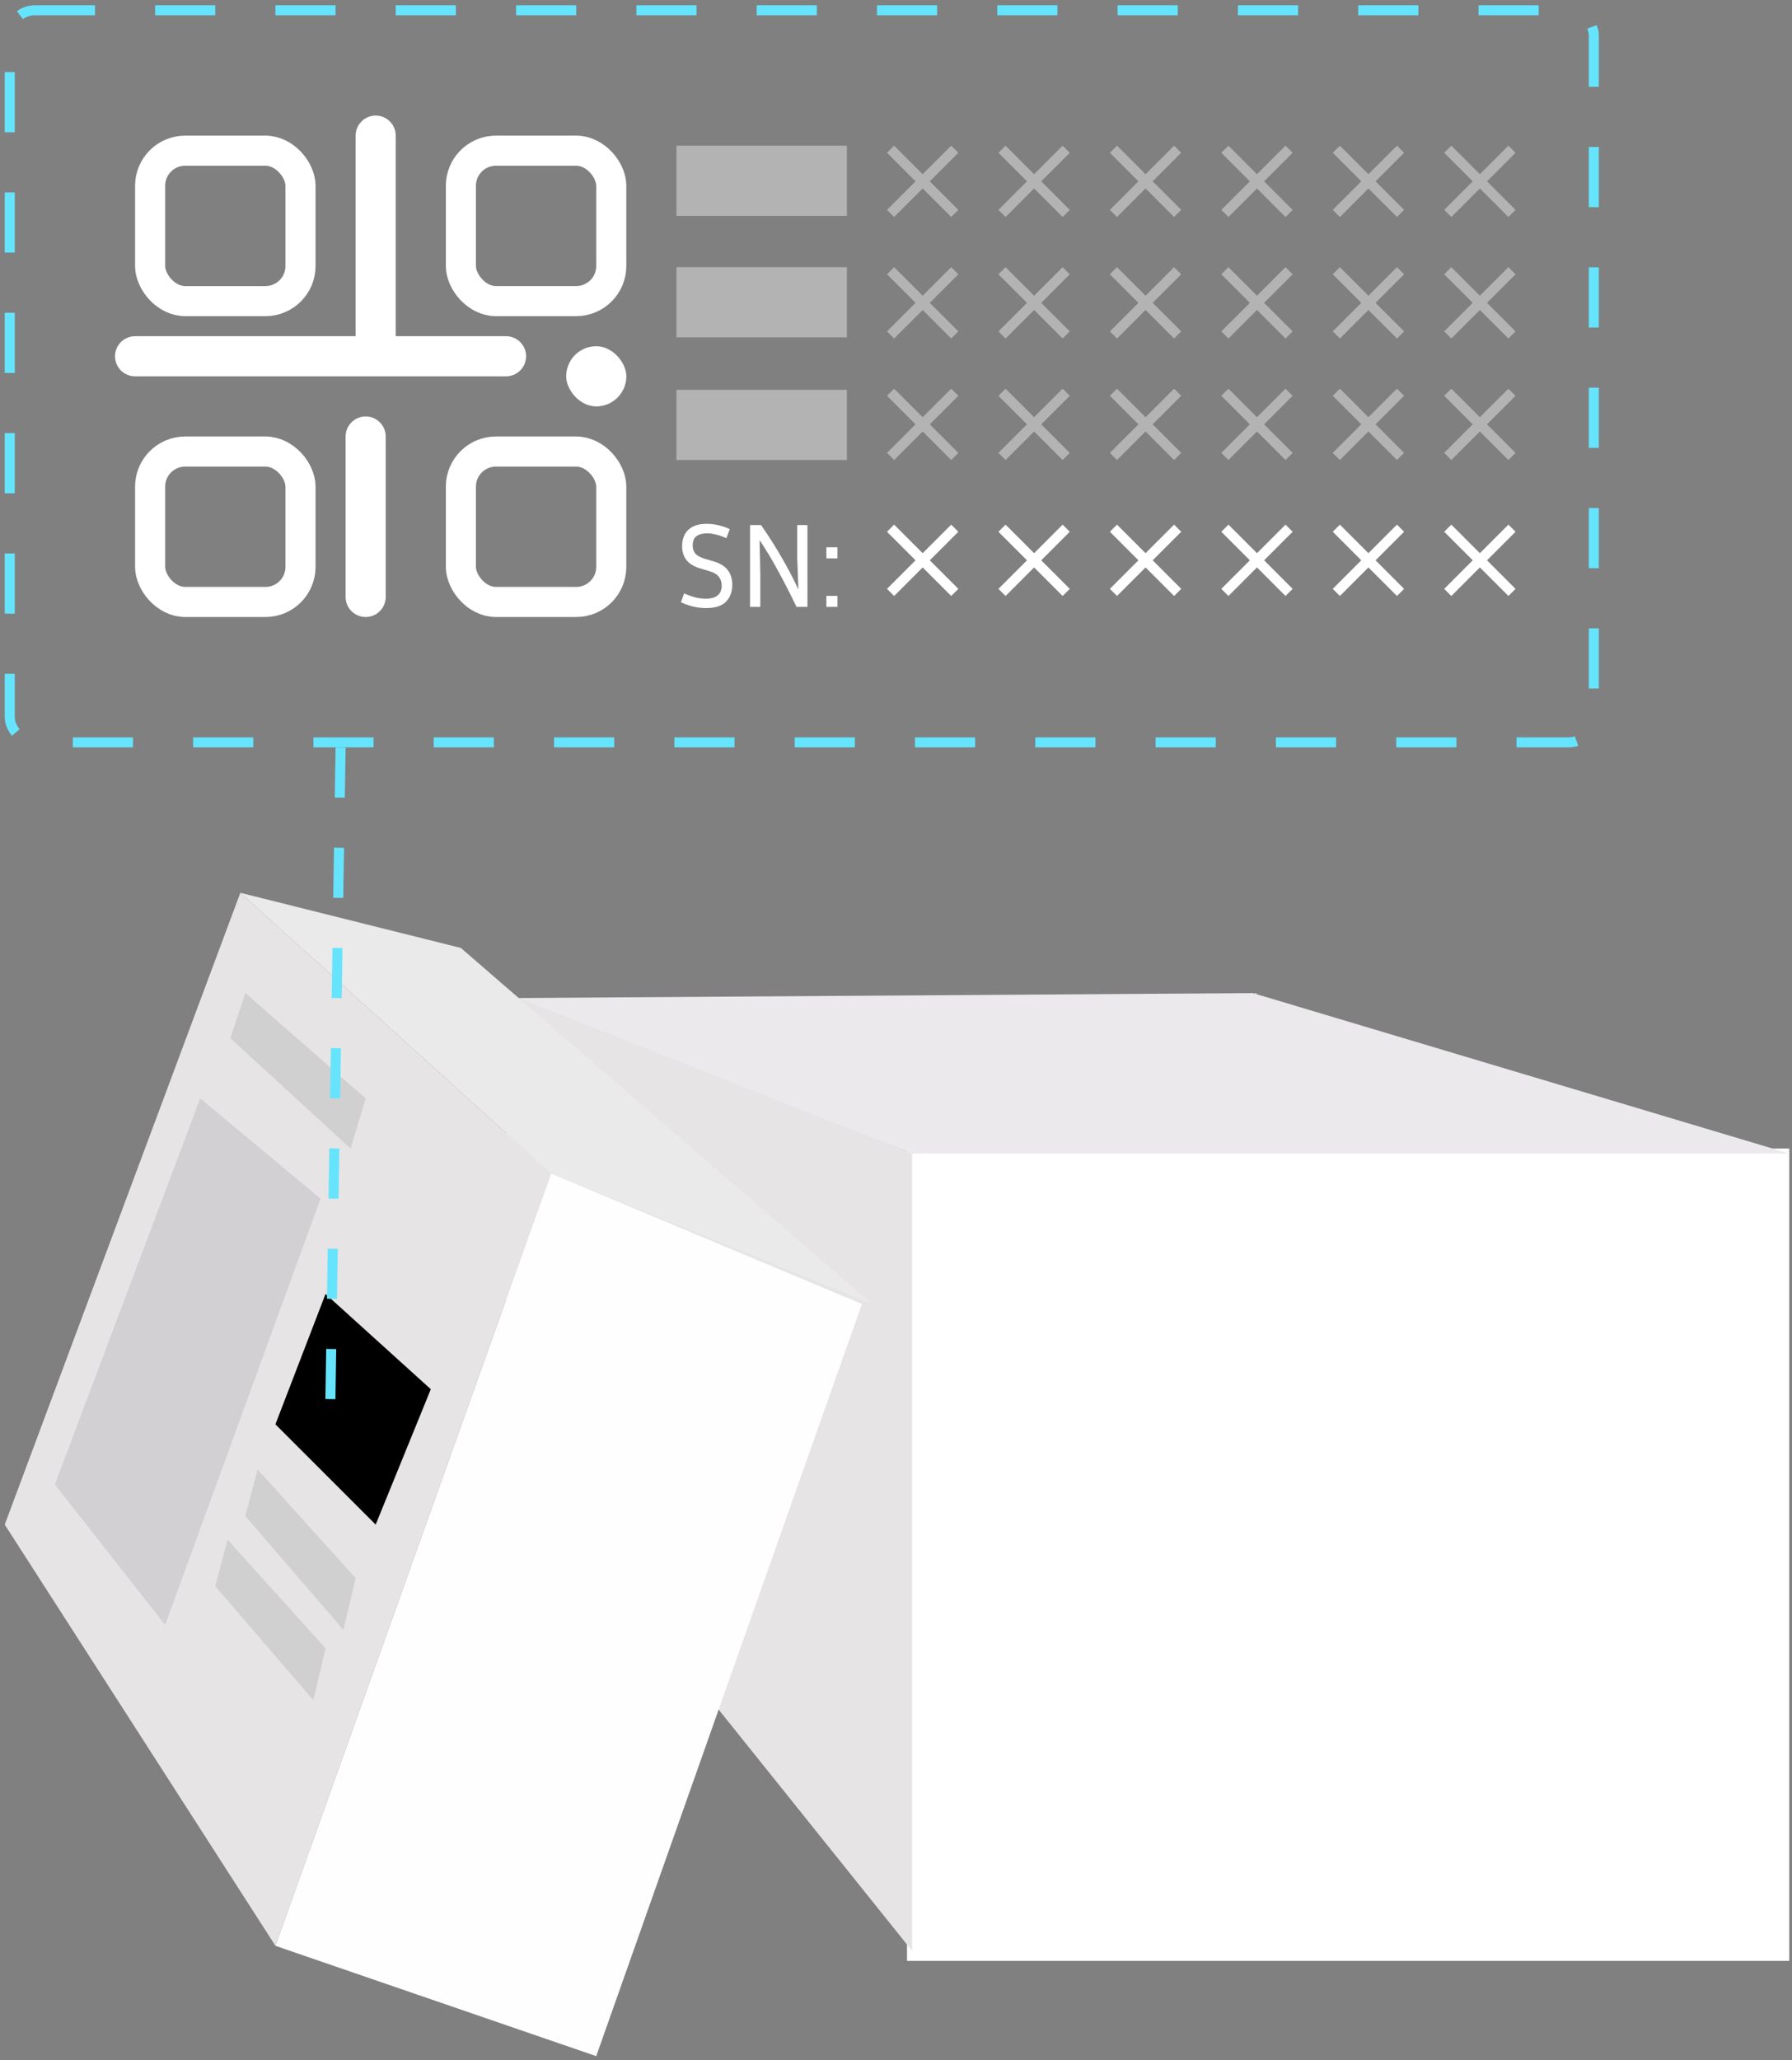 <svg width="241" height="277" viewBox="0 0 241 277" fill="none" xmlns="http://www.w3.org/2000/svg">
<rect x="0" y="0" width="241" height="277" fill="#808080" stroke="none"/>
<rect width="118.652" height="109.213" transform="translate(121.984 154.416)" fill="white"/>
<path d="M122.659 155.09L68.053 134.191L168.502 133.517L240.637 155.09H122.659Z" fill="#EBE9EC"/>
<path d="M122.659 155.09L68.053 133.517V194.191L122.659 262.281V155.09Z" fill="#E6E4E4"/>
<path d="M115.915 175.313L74.118 157.785L37.039 261.605L80.185 276.437L115.915 175.313Z" fill="#FEFEFE"/>
<path d="M74.118 157.787L32.32 120.034L61.983 127.45L117.264 175.315L74.118 157.787Z" fill="#EAEAEA"/>
<path d="M0.637 204.977L32.322 120.033L74.12 157.786L37.041 261.606L0.637 204.977Z" fill="#E6E4E4"/>
<path d="M43.109 161.156L26.93 147.673L7.379 199.583L22.21 218.459L43.109 161.156Z" fill="#D2D0D3"/>
<path d="M30.975 139.583L32.997 133.516L49.177 147.673L47.154 154.415L30.975 139.583Z" fill="#D0D0D0"/>
<path d="M32.998 203.824L34.646 197.561L47.83 212.175L46.182 219.134L32.998 203.824Z" fill="#D0D0D0"/>
<path d="M28.953 213.263L30.601 207L43.785 221.614L42.137 228.573L28.953 213.263Z" fill="#D0D0D0"/>
<path d="M57.938 186.774L43.781 173.965L37.039 191.493L50.522 204.976L57.938 186.774Z" fill="black"/>
<rect x="1.311" y="1.382" width="213.034" height="98.427" rx="3.371" stroke="#66E4FE" stroke-width="1.348" stroke-dasharray="8.09 8.09"/>
<rect x="20.189" y="20.258" width="20.225" height="20.225" rx="4.719" stroke="white" stroke-width="4.045"/>
<rect x="61.983" y="20.257" width="20.225" height="20.225" rx="4.719" stroke="white" stroke-width="4.045"/>
<rect x="61.983" y="60.707" width="20.225" height="20.225" rx="4.719" stroke="white" stroke-width="4.045"/>
<rect x="20.189" y="60.707" width="20.225" height="20.225" rx="4.719" stroke="white" stroke-width="4.045"/>
<rect x="76.143" y="46.55" width="8.09" height="8.09" rx="4.045" fill="white"/>
<path d="M53.222 18.234C53.222 16.745 52.015 15.538 50.525 15.538C49.036 15.538 47.829 16.745 47.829 18.234L53.222 18.234ZM47.829 18.234L47.829 46.549L53.222 46.549L53.222 18.234L47.829 18.234Z" fill="white"/>
<path d="M18.166 47.898H68.054" stroke="white" stroke-width="5.393" stroke-linecap="round"/>
<path d="M49.176 58.685L49.176 80.258" stroke="white" stroke-width="5.393" stroke-linecap="round"/>
<rect width="22.921" height="9.438" transform="translate(90.975 19.583)" fill="white" fill-opacity="0.4"/>
<path d="M120.248 29.177L119.289 28.218L123.127 24.38L119.289 20.542L120.248 19.583L124.086 23.421L127.924 19.583L128.883 20.542L125.045 24.38L128.883 28.218L127.924 29.177L124.086 25.339L120.248 29.177Z" fill="white" fill-opacity="0.4"/>
<path d="M135.235 29.177L134.275 28.218L138.113 24.38L134.275 20.542L135.235 19.583L139.072 23.421L142.91 19.583L143.869 20.542L140.032 24.38L143.869 28.218L142.91 29.177L139.072 25.339L135.235 29.177Z" fill="white" fill-opacity="0.4"/>
<path d="M150.223 29.177L149.264 28.218L153.101 24.38L149.264 20.542L150.223 19.583L154.061 23.421L157.898 19.583L158.858 20.542L155.02 24.38L158.858 28.218L157.898 29.177L154.061 25.339L150.223 29.177Z" fill="white" fill-opacity="0.4"/>
<path d="M165.209 29.177L164.25 28.218L168.088 24.38L164.25 20.542L165.209 19.583L169.047 23.421L172.885 19.583L173.844 20.542L170.006 24.38L173.844 28.218L172.885 29.177L169.047 25.339L165.209 29.177Z" fill="white" fill-opacity="0.4"/>
<path d="M180.198 29.177L179.238 28.218L183.076 24.38L179.238 20.542L180.198 19.583L184.035 23.421L187.873 19.583L188.832 20.542L184.995 24.38L188.832 28.218L187.873 29.177L184.035 25.339L180.198 29.177Z" fill="white" fill-opacity="0.4"/>
<path d="M195.184 29.177L194.225 28.218L198.062 24.38L194.225 20.542L195.184 19.583L199.022 23.421L202.859 19.583L203.819 20.542L199.981 24.38L203.819 28.218L202.859 29.177L199.022 25.339L195.184 29.177Z" fill="white" fill-opacity="0.4"/>
<rect width="22.921" height="9.438" transform="translate(90.975 35.919)" fill="white" fill-opacity="0.4"/>
<path d="M120.248 45.513L119.289 44.553L123.127 40.716L119.289 36.878L120.248 35.919L124.086 39.757L127.924 35.919L128.883 36.878L125.045 40.716L128.883 44.553L127.924 45.513L124.086 41.675L120.248 45.513Z" fill="white" fill-opacity="0.4"/>
<path d="M135.235 45.513L134.275 44.553L138.113 40.716L134.275 36.878L135.235 35.919L139.072 39.757L142.91 35.919L143.869 36.878L140.032 40.716L143.869 44.553L142.91 45.513L139.072 41.675L135.235 45.513Z" fill="white" fill-opacity="0.4"/>
<path d="M150.223 45.513L149.264 44.553L153.101 40.716L149.264 36.878L150.223 35.919L154.061 39.757L157.898 35.919L158.858 36.878L155.02 40.716L158.858 44.553L157.898 45.513L154.061 41.675L150.223 45.513Z" fill="white" fill-opacity="0.4"/>
<path d="M165.209 45.513L164.25 44.553L168.088 40.716L164.25 36.878L165.209 35.919L169.047 39.757L172.885 35.919L173.844 36.878L170.006 40.716L173.844 44.553L172.885 45.513L169.047 41.675L165.209 45.513Z" fill="white" fill-opacity="0.4"/>
<path d="M180.198 45.513L179.238 44.553L183.076 40.716L179.238 36.878L180.198 35.919L184.035 39.757L187.873 35.919L188.832 36.878L184.995 40.716L188.832 44.553L187.873 45.513L184.035 41.675L180.198 45.513Z" fill="white" fill-opacity="0.4"/>
<path d="M195.184 45.513L194.225 44.553L198.062 40.716L194.225 36.878L195.184 35.919L199.022 39.757L202.859 35.919L203.819 36.878L199.981 40.716L203.819 44.553L202.859 45.513L199.022 41.675L195.184 45.513Z" fill="white" fill-opacity="0.4"/>
<rect width="22.921" height="9.438" transform="translate(90.975 52.409)" fill="white" fill-opacity="0.4"/>
<path d="M120.248 61.848L119.289 60.888L123.127 57.051L119.289 53.213L120.248 52.254L124.086 56.092L127.924 52.254L128.883 53.213L125.045 57.051L128.883 60.888L127.924 61.848L124.086 58.01L120.248 61.848Z" fill="white" fill-opacity="0.4"/>
<path d="M135.235 61.848L134.275 60.888L138.113 57.051L134.275 53.213L135.235 52.254L139.072 56.092L142.91 52.254L143.869 53.213L140.032 57.051L143.869 60.888L142.91 61.848L139.072 58.01L135.235 61.848Z" fill="white" fill-opacity="0.4"/>
<path d="M150.223 61.848L149.264 60.888L153.101 57.051L149.264 53.213L150.223 52.254L154.061 56.092L157.898 52.254L158.858 53.213L155.02 57.051L158.858 60.888L157.898 61.848L154.061 58.01L150.223 61.848Z" fill="white" fill-opacity="0.4"/>
<path d="M165.209 61.848L164.25 60.888L168.088 57.051L164.25 53.213L165.209 52.254L169.047 56.092L172.885 52.254L173.844 53.213L170.006 57.051L173.844 60.888L172.885 61.848L169.047 58.01L165.209 61.848Z" fill="white" fill-opacity="0.4"/>
<path d="M180.198 61.848L179.238 60.888L183.076 57.051L179.238 53.213L180.198 52.254L184.035 56.092L187.873 52.254L188.832 53.213L184.995 57.051L188.832 60.888L187.873 61.848L184.035 58.01L180.198 61.848Z" fill="white" fill-opacity="0.4"/>
<path d="M195.184 61.848L194.225 60.888L198.062 57.051L194.225 53.213L195.184 52.254L199.022 56.092L202.859 52.254L203.819 53.213L199.981 57.051L203.819 60.888L202.859 61.848L199.022 58.01L195.184 61.848Z" fill="white" fill-opacity="0.4"/>
<path d="M94.939 80.49C95.618 80.49 96.141 80.344 96.508 80.053C96.875 79.751 97.058 79.314 97.058 78.742C97.058 78.268 96.929 77.868 96.67 77.545C96.422 77.221 96.012 76.973 95.44 76.801L94.13 76.412C93.31 76.164 92.706 75.792 92.317 75.296C91.929 74.789 91.735 74.169 91.735 73.435C91.735 72.874 91.843 72.367 92.059 71.914C92.285 71.461 92.641 71.1 93.126 70.83C93.623 70.561 94.27 70.426 95.068 70.426C95.553 70.426 96.055 70.485 96.573 70.604C97.091 70.712 97.614 70.89 98.142 71.138L97.689 72.351C97.171 72.125 96.702 71.963 96.282 71.866C95.872 71.758 95.478 71.704 95.1 71.704C94.486 71.704 94.006 71.833 93.66 72.092C93.326 72.34 93.159 72.756 93.159 73.338C93.159 73.759 93.272 74.115 93.499 74.406C93.725 74.686 94.13 74.918 94.712 75.102L96.023 75.49C97.662 75.975 98.482 77.022 98.482 78.629C98.482 79.557 98.202 80.312 97.641 80.894C97.08 81.466 96.179 81.752 94.939 81.752C94.432 81.752 93.892 81.692 93.321 81.574C92.76 81.444 92.177 81.245 91.573 80.975L92.01 79.778C92.582 80.037 93.094 80.22 93.547 80.328C94.011 80.436 94.475 80.49 94.939 80.49ZM100.874 81.59V70.588H102.347C103.328 71.99 104.229 73.403 105.049 74.827C105.879 76.24 106.656 77.718 107.379 79.26L107.217 75.053V70.588H108.592V81.59H107.12C106.365 80.015 105.583 78.483 104.774 76.995C103.975 75.496 103.102 74.034 102.153 72.61L102.25 77.092V81.59H100.874ZM112.628 75.069H111.139V73.581H112.628V75.069ZM112.628 81.59H111.139V80.118H112.628V81.59Z" fill="white"/>
<path d="M120.248 80.128L119.289 79.169L123.127 75.331L119.289 71.494L120.248 70.534L124.086 74.372L127.924 70.534L128.883 71.494L125.045 75.331L128.883 79.169L127.924 80.128L124.086 76.29L120.248 80.128Z" fill="white"/>
<path d="M135.235 80.128L134.275 79.169L138.113 75.331L134.275 71.494L135.235 70.534L139.072 74.372L142.91 70.534L143.869 71.494L140.032 75.331L143.869 79.169L142.91 80.128L139.072 76.29L135.235 80.128Z" fill="white"/>
<path d="M150.223 80.128L149.264 79.169L153.101 75.331L149.264 71.494L150.223 70.534L154.061 74.372L157.898 70.534L158.858 71.494L155.02 75.331L158.858 79.169L157.898 80.128L154.061 76.29L150.223 80.128Z" fill="white"/>
<path d="M165.209 80.128L164.25 79.169L168.088 75.331L164.25 71.494L165.209 70.534L169.047 74.372L172.885 70.534L173.844 71.494L170.006 75.331L173.844 79.169L172.885 80.128L169.047 76.29L165.209 80.128Z" fill="white"/>
<path d="M180.198 80.128L179.238 79.169L183.076 75.331L179.238 71.494L180.198 70.534L184.035 74.372L187.873 70.534L188.832 71.494L184.995 75.331L188.832 79.169L187.873 80.128L184.035 76.29L180.198 80.128Z" fill="white"/>
<path d="M195.184 80.128L194.225 79.169L198.062 75.331L194.225 71.494L195.184 70.534L199.022 74.372L202.859 70.534L203.819 71.494L199.981 75.331L203.819 79.169L202.859 80.128L199.022 76.29L195.184 80.128Z" fill="white"/>
<line x1="45.805" y1="100.493" x2="44.436" y2="188.133" stroke="#66E4FE" stroke-width="1.348" stroke-dasharray="6.74 6.74"/>
</svg>
